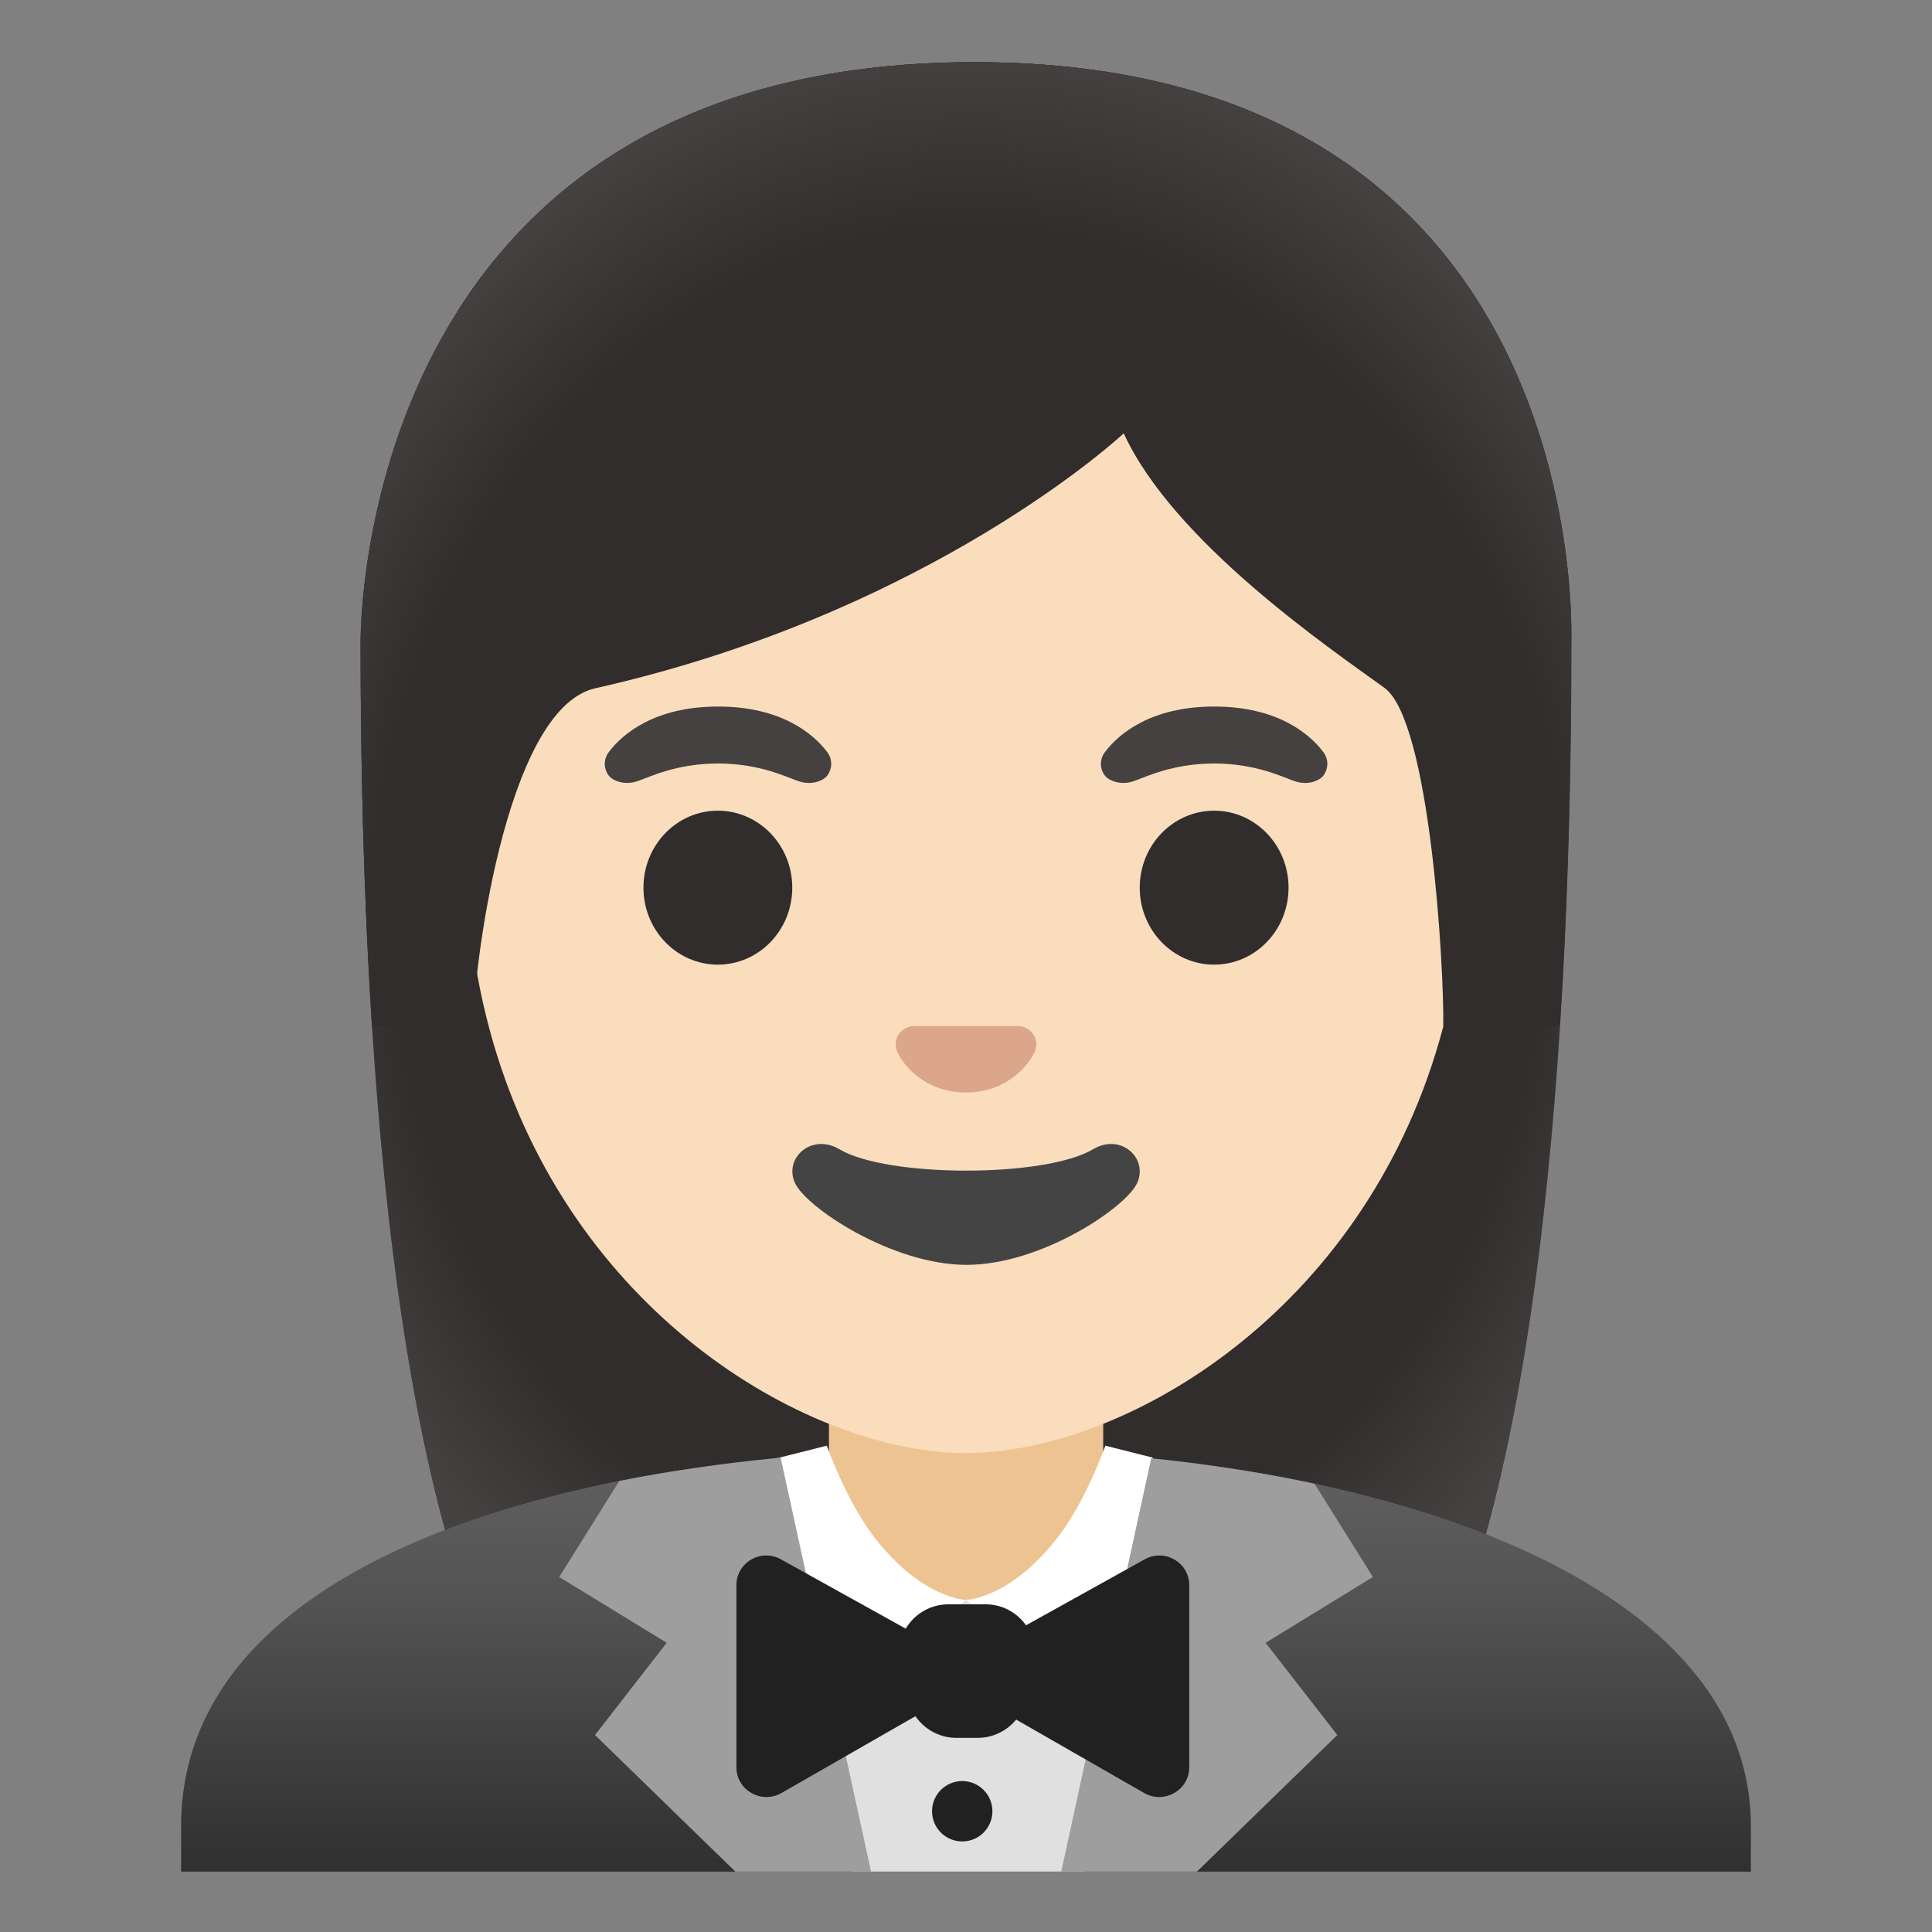 <svg enable-background="new 0 0 128 128" viewBox="0 0 128 128" xmlns="http://www.w3.org/2000/svg" xmlns:xlink="http://www.w3.org/1999/xlink"><rect x="0" y="0" width="128" height="128" fill="#808080" stroke="none"/><radialGradient id="a" cx="64" cy="68.31" gradientTransform="matrix(1 0 0 -1.19 0 140.98)" gradientUnits="userSpaceOnUse" r="47.53"><stop offset=".794" stop-color="#454140" stop-opacity="0"/><stop offset="1" stop-color="#454140"/></radialGradient><linearGradient id="b" gradientTransform="matrix(1 0 0 -1 0 128)" gradientUnits="userSpaceOnUse" x1="64" x2="64" y1="32.16" y2="-2.36"><stop offset=".003" stop-color="#616161"/><stop offset=".277" stop-color="#545454"/><stop offset=".783" stop-color="#323232"/><stop offset="1" stop-color="#212121"/></linearGradient><radialGradient id="c" cx="64.33" cy="64.28" gradientTransform="matrix(1 0 0 -1.214 0 141.73)" gradientUnits="userSpaceOnUse" r="49.79"><stop offset=".794" stop-color="#454140" stop-opacity="0"/><stop offset="1" stop-color="#454140"/></radialGradient><path d="m64.57 4.12c-41.01 0-40.68 37.92-40.68 38.52 0 24.56 1.88 59.25 11.71 72.9 3.9 5.41 11.43 5.71 11.43 5.71l16.97-.02 16.97.03s7.54-.3 11.43-5.71c9.83-13.65 11.71-48.34 11.71-72.9-.01-.61 1.47-38.53-39.54-38.53z" fill="#312d2d"/><path d="m64.57 4.12c-41.01 0-40.68 37.92-40.68 38.52 0 24.56 1.88 59.25 11.71 72.9 3.9 5.41 11.43 5.71 11.43 5.71l16.97-.02 16.97.03s7.54-.3 11.43-5.71c9.83-13.65 11.71-48.34 11.71-72.9-.01-.61 1.47-38.53-39.54-38.53z" fill="url(#a)"/><path d="m64.14 96c-.05 0-.09 0-.14 0-25.65.03-52 7.1-52 24.99v3.01h1.5 1.5 98 1.5 1.5v-3.01c0-16.87-26.1-24.99-51.86-24.99z" fill="url(#b)"/><path d="m64 90.08h-9.08v9.98c0 4.51 3.7 8.17 8.26 8.17h1.65c4.56 0 8.26-3.66 8.26-8.17v-9.98z" fill="#edc391"/><path d="m64 16.04c-17.2 0-33.13 12.79-33.13 39.91 0 21.78 13.49 34.67 25.23 38.83 2.8.99 5.5 1.49 7.9 1.49 2.38 0 5.07-.49 7.85-1.47 11.76-4.14 25.28-17.03 25.28-38.84 0-27.13-15.93-39.92-33.13-39.92z" fill="#f9ddbd"/><path d="m52.66 106 3.85 18h7.71.44 7.24l3.44-18z" fill="#e0e0e0"/><path d="m53.75 114.54 10.26-8.54s-2.94-.06-6.11-4.19c-1.86-2.42-3.12-6.03-3.12-6.03l-3.14.79z" fill="#fff"/><path d="m74.27 114.54-10.27-8.54s2.94-.06 6.11-4.19c1.86-2.42 3.12-6.03 3.12-6.03l3.14.79z" fill="#fff"/><path d="m51.72 96.57c-.03 0-.07.01-.1.01v-.01c-.11.02-.22.03-.33.05-3.52.35-6.96.84-10.26 1.5l-3.98 6.36 7.12 4.36-4.75 6.11 9.3 9.05h2.87 4.07 2.04.01z" fill="#9e9e9e"/><path d="m90.96 104.48-3.87-6.18c-3.47-.74-7.1-1.3-10.82-1.68l-5.96 27.38h2.05 4.07 2.87l9.3-9.05-4.75-6.11z" fill="#9e9e9e"/><g fill="#212121"><path d="m64.77 115.14h-1.4c-1.53 0-2.85-1.05-3.21-2.54l-.53-2.25c-.49-2.07 1.08-4.06 3.21-4.06h2.45c2.12 0 3.68 1.97 3.21 4.03l-.51 2.25c-.35 1.51-1.69 2.57-3.22 2.57z"/><path d="m48.79 117.09v-12.07c0-1.5 1.63-2.45 2.95-1.71l10.69 5.94c1.34.74 1.35 2.65.02 3.42l-10.69 6.13c-1.32.74-2.97-.2-2.97-1.71z"/><path d="m78.79 117.09v-12.07c0-1.5-1.63-2.45-2.95-1.71l-10.69 5.94c-1.34.74-1.35 2.65-.02 3.42l10.69 6.13c1.32.74 2.97-.2 2.97-1.71z"/><circle cx="63.75" cy="120" r="2"/></g><path d="m54.8 49.82c-.93-1.23-3.07-3.01-7.23-3.01s-6.31 1.79-7.23 3.01c-.41.54-.31 1.17-.02 1.55.26.35 1.04.68 1.9.39s2.54-1.16 5.35-1.18c2.81.02 4.49.89 5.35 1.18s1.64-.03 1.9-.39c.28-.38.39-1.01-.02-1.55z" fill="#454140"/><path d="m87.67 49.82c-.93-1.23-3.07-3.01-7.23-3.01s-6.31 1.79-7.23 3.01c-.41.54-.31 1.17-.02 1.55.26.35 1.04.68 1.9.39s2.54-1.16 5.35-1.18c2.81.02 4.49.89 5.35 1.18s1.64-.03 1.9-.39c.28-.38.39-1.01-.02-1.55z" fill="#454140"/><ellipse cx="47.56" cy="58.81" fill="#312d2d" rx="4.93" ry="5.1"/><ellipse cx="80.44" cy="58.81" fill="#312d2d" rx="4.93" ry="5.1"/><path d="m72.42 76.14c-3.18 1.89-13.63 1.89-16.81 0-1.83-1.09-3.7.58-2.94 2.24.75 1.63 6.44 5.42 11.37 5.42s10.55-3.79 11.3-5.42c.75-1.66-1.09-3.33-2.92-2.24z" fill="#444"/><path d="m67.86 68.06c-.11-.04-.21-.07-.32-.08h-7.08c-.11.01-.22.04-.32.08-.64.26-.99.92-.69 1.63s1.71 2.69 4.55 2.69 4.25-1.99 4.55-2.69c.3-.71-.05-1.37-.69-1.63z" fill="#dba689"/><path d="m64.57 4.12c-41.01 0-40.68 37.92-40.68 38.52 0 7.76.19 16.53.75 25.32l6.72-.02c-.06-2.92 1.99-20.97 8.08-22.34 22.36-5.03 35.01-16.89 35.01-16.89 3.29 7.18 13.58 14.19 17.27 16.86 3.03 2.19 3.96 18.55 3.9 22.38h7.71c0-.05.02-.1.02-.16.56-8.75.74-17.46.74-25.17.01-.58 1.49-38.5-39.52-38.5z" fill="#312d2d"/><path d="m64.57 4.12c-41.01 0-40.68 37.92-40.68 38.52 0 7.76.19 16.53.75 25.32l6.72-.02c-.06-2.92 1.99-20.97 8.08-22.34 22.36-5.03 35.01-16.89 35.01-16.89 3.29 7.18 13.58 14.19 17.27 16.86 3.03 2.19 3.96 18.55 3.9 22.38h7.71c0-.05.02-.1.02-.16.56-8.75.74-17.46.74-25.17.01-.58 1.49-38.5-39.52-38.5z" fill="url(#c)"/></svg>
